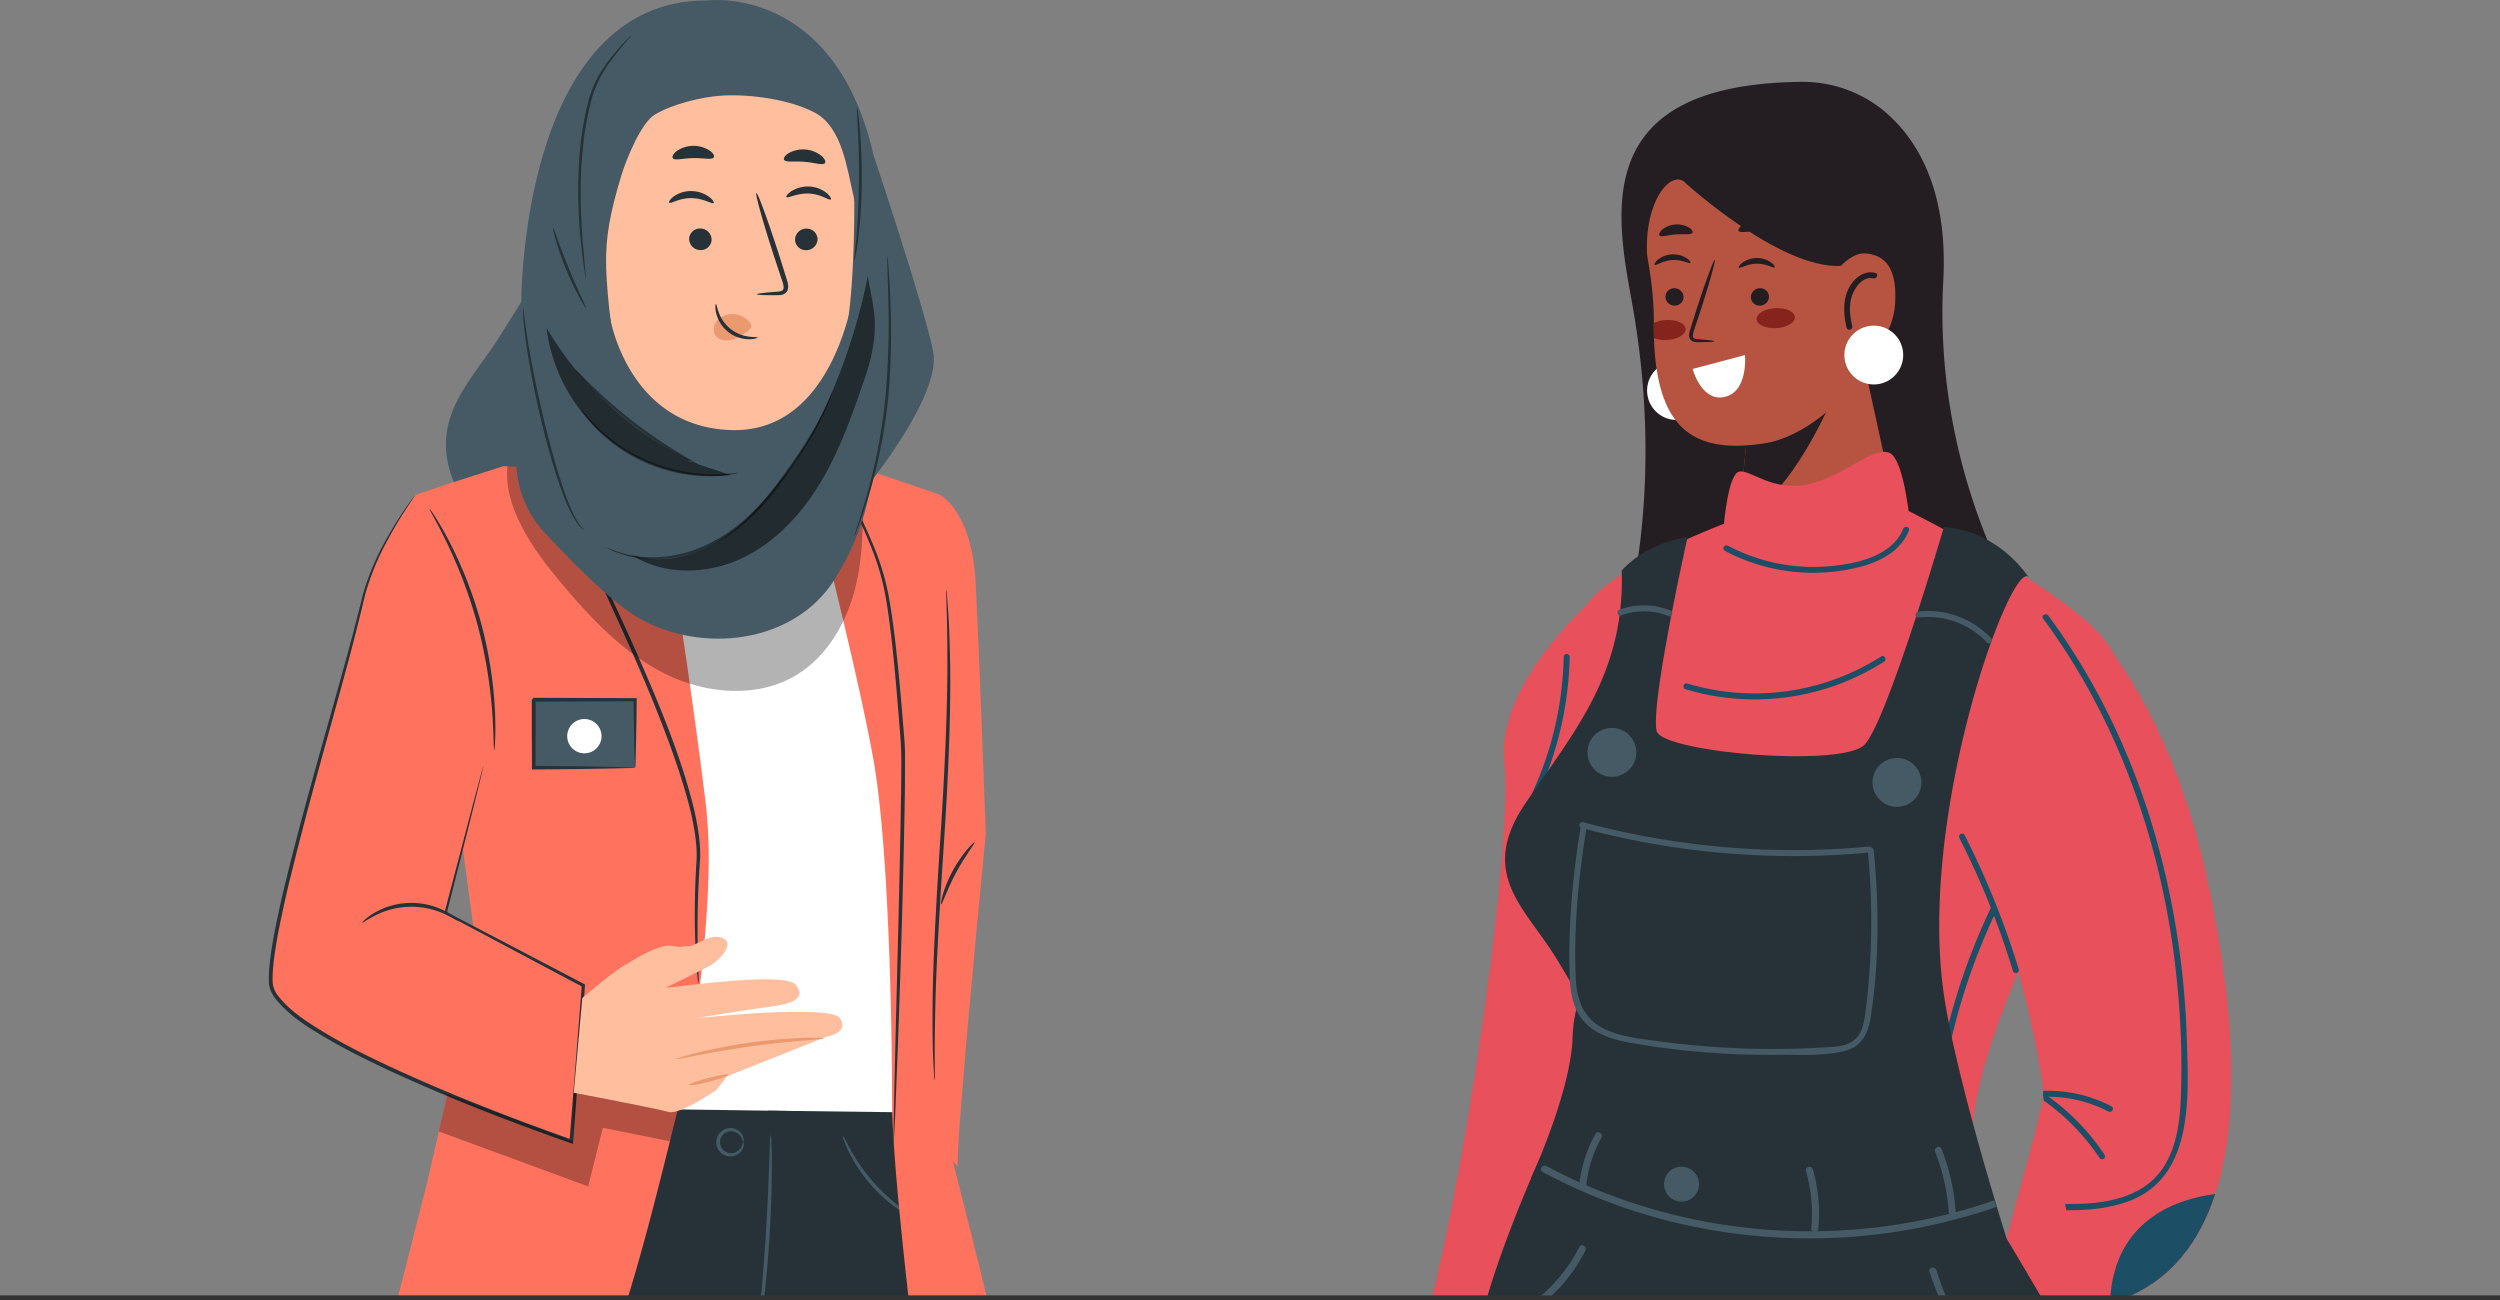 <svg id="Layer_1" data-name="Layer 1" xmlns="http://www.w3.org/2000/svg" viewBox="0 0 1190.66 619.32"><rect x="0" y="0" width="1190.66" height="619.32" fill="#808080" stroke="none"/><defs><style>.cls-1{fill:#263238;}.cls-2{fill:#fff;}.cls-3{fill:#455a64;}.cls-4{fill:#ff725e;}.cls-5{opacity:0.3;}.cls-6{fill:#ffbe9d;}.cls-7{fill:#eb996e;}.cls-8{opacity:0.52;}.cls-9{fill:#e8505b;}.cls-10{fill:#241e22;}.cls-11{fill:#1c4e66;}.cls-12{fill:#b75441;}.cls-13{fill:#86231d;}.cls-14{fill:#333;}</style></defs><path class="cls-1" d="M798,618.94h-24.9c.69-2.26,1.24-4.07,1.63-5.39,0-.18.11-.36.16-.54a2.72,2.72,0,0,1,.13-.37c0-.22.12-.44.19-.65l.21-.66c0-.1.06-.21.09-.31l21.78,7.68Z"/><path class="cls-1" d="M905.51,618.92l.56,0H894c2.62-.13,5.23-.18,7.82-.13C903.08,618.82,904.31,618.86,905.51,618.92Z"/><polygon class="cls-2" points="253.08 278.71 278.32 514.31 367.77 567.9 437.92 543.56 418.74 269.11 374.52 255.4 287.95 252.36 253.08 278.71"/><path class="cls-1" d="M381.88,529.2l-6.33,36-9.44,53.73H212.33c4-11.49,13.89-38.71,20.83-53.22A118.91,118.91,0,0,1,241.8,551c3.46-5.12,7.08-9.84,10.18-13.69.19-.25.39-.48.58-.72s.26-.32.37-.47a3.23,3.23,0,0,0,.25-.29c4.17-5.06,7.16-8.28,7.16-8.28l12.1.17h.85l.87,0,27.12.37h0l11.42.16,10.16.14H323l1.72,0h0l41.05.58h1.67Z"/><path class="cls-3" d="M354,543.91c-.31.11-.21-2.4-2.82-4.22a5.4,5.4,0,0,0-5-.51,5.21,5.21,0,0,0,.17,9.73,5.4,5.4,0,0,0,5-.68c2.55-1.92,2.37-4.42,2.68-4.32.1,0,.29.53.17,1.55a6,6,0,0,1-2.07,3.75,6.57,6.57,0,0,1-6.31,1.25,6.77,6.77,0,0,1-.22-12.81,6.56,6.56,0,0,1,6.35,1,6,6,0,0,1,2.2,3.68C354.29,543.37,354.12,543.91,354,543.91Z"/><path class="cls-1" d="M443.39,618.94H342l15.23-57.38L365.82,529h1.67l57.44.69h.77l.73,0,6.92.08L435,544.57l4.11,35.86S440.82,595.57,443.39,618.94Z"/><path class="cls-3" d="M367.6,555.38c0,3.6-.07,7.75-.18,12.3-.18,7.14-.53,15.25-1.09,23.86-.47,7.06-1.05,13.77-1.66,19.87a46.43,46.43,0,0,1-1.13,7.53H362a43.72,43.72,0,0,0,1-7.68c.53-6.1,1-12.79,1.51-19.83.59-8.93,1-17.33,1.34-24.63.18-4.22.31-8.07.44-11.45.15-4.35.29-8,.4-10.94a17.66,17.66,0,0,1,.34-4,20.16,20.16,0,0,1,.34,4C367.53,547,367.6,550.74,367.6,555.38Z"/><path class="cls-3" d="M436.2,580.61c-.09.18-2.89-1-7-3.71a72.81,72.81,0,0,1-25.05-28.54c-2.13-4.43-3-7.36-2.77-7.43.51-.26,4.88,11.16,14.7,22.22S436.52,580.13,436.2,580.61Z"/><path class="cls-4" d="M337.38,417.89c-.44,15.73-1.85,32.74-3.73,48.82-.73,6.28-1.54,12.43-2.38,18.29-.16,1.05-.31,2.1-.46,3.14-.74,5-1.52,9.7-2.29,14.13l-.21,1.13c-1.72,9.71-3.47,17.88-5.06,23.58,0,.14-.08.29-.11.44-.1.3-.18.62-.26,1s-.14.51-.22.77c-.74,2.78-1.62,6.21-2.61,10.17-.33,1.33-.68,2.71-1,4.14l0,.11c-4.92,19.68-12.22,49.29-20.34,75.38H189.2l14.13-55.24L209,538.87l3.85-17L213,521l.21-.93L227.57,457l-2-14.51-.19-1.52-4.93-36.59-.15-1.13-.15-1.11L197.8,235.74l18.36-6.2h0l25.59-8.63,4.12-1.4,15.48-5.21,1.21-.42,10.17-3.42s0,0,0,0l1.13-1.24,7.32-8,.09-.09.44-.47,7.59-8.32,0,0,.83-.91,4.93-5.4s1.89,5.38,4.61,13.39l.77,2.27c0,.09.06.17.08.25,1.65,4.87,3.52,10.5,5.44,16.41l.29.89c.1.28.18.54.26.8.54,1.67,1.09,3.36,1.63,5.05,2.77,8.75,5.48,17.62,7.49,25.06.32,1.13.61,2.24.89,3.3.64,2.54,1.2,4.84,1.61,6.84.28,1.36.58,2.89.88,4.56.09.34.14.7.21,1.06a.49.49,0,0,1,0,.14q.45,2.46.95,5.3.6,3.4,1.24,7.31c1.16,7,2.42,15.05,3.71,23.7,1.12,7.46,2.28,15.35,3.42,23.39,2.78,19.57,5.5,40,7.59,57.11A241.8,241.8,0,0,1,337.38,417.89Z"/><path class="cls-4" d="M197.8,235.74s-19.66,25.71-25.24,50.42c-9.42,41.73-45.8,155.64-43.64,182.31s143.14,75.09,143.14,75.09l5.77-74.26-65.58-34.57,18-70Z"/><path class="cls-1" d="M230.24,364.75A6.5,6.5,0,0,1,230,366c-.2.88-.48,2.06-.83,3.57l-3.39,13.78c-3,12.1-7.45,29.6-13,51.56l-.29-.67,65.67,34.4.45.23,0,.52c-1.72,22.55-3.63,47.64-5.66,74.27l-.09,1.14-1.08-.38c-27.62-9.72-57.37-21.06-87.34-35-9.85-4.64-19.51-9.42-28.69-14.79s-18.26-10.93-24.81-19.34a17.38,17.38,0,0,1-2-3.48,7.71,7.71,0,0,1-.6-2,6.5,6.5,0,0,1-.28-2,57.81,57.81,0,0,1,.28-7.7c.42-5.07,1.34-10,2.15-14.87,1.9-9.7,4-19.15,6.28-28.29,9.08-36.61,18.73-69.15,26.29-96.61,3.85-13.73,7.07-26.17,9.77-37.19a122.15,122.15,0,0,1,11.38-26.75,177.9,177.9,0,0,1,9.75-15.56c1.21-1.72,2.17-3,2.82-3.86a16.25,16.25,0,0,1,1.05-1.25s-.29.48-.89,1.36l-2.67,4c-2.29,3.5-5.67,8.69-9.43,15.7a123.28,123.28,0,0,0-11,26.67c-2.6,11-5.75,23.53-9.51,37.26-7.41,27.52-16.92,60.1-25.9,96.67q-3.39,13.69-6.2,28.21c-.79,4.85-1.69,9.74-2.1,14.7a56.08,56.08,0,0,0-.27,7.44,11.64,11.64,0,0,0,2.58,6.53c6.12,7.89,15.31,13.42,24.26,18.8,9.11,5.33,18.73,10.09,28.55,14.71,29.87,13.86,59.6,25.23,87.13,35l-1.16.76c2.11-26.62,4.09-51.7,5.87-74.25l.41.74L212,435.25l-.41-.22.12-.45,13.5-51.41,3.68-13.71c.42-1.5.75-2.66,1-3.53A6.36,6.36,0,0,1,230.24,364.75Z"/><path class="cls-4" d="M470.19,618.94h-37.4c-1.49-13.26-3.1-28.21-4.48-42.63-.06-.58-.11-1.18-.18-1.77-.88-9.42-1.67-18.57-2.25-26.8-.1-1.31-.18-2.59-.25-3.83,0-.42-.07-.82-.08-1.22v0c-.3-4.76-.52-9.15-.62-13-.06-1.82-.08-3.53-.08-5.09,0-5.2,0-11.55-.11-18.71-.24-20.78-.87-48.47-2.25-75.31-1.31-25.47-3.31-50.18-6.3-67.49-2.92-17-8.7-42.72-14.53-67.33-1.54-6.52-3.1-12.95-4.59-19.11-1.31-5.38-2.58-10.56-3.78-15.42-2.55-10.34-4.79-19.22-6.36-25.47-.1-.37-.19-.73-.29-1.07-.66-2.67-1.22-4.79-1.59-6.25s-.59-2.34-.59-2.34V203.74l1.9,2.79.17.22.43.65,6.88,10,3,1,18.79,6.35.94.32.14.05,1,.32,29.48,10s2.11,24.43,3.49,45.5h0c.67,10.27,1.18,19.74,1.18,25.18,0,8.87-2,65.64-3.78,117.82a2.18,2.18,0,0,0,0,.25c-.13,3.71-.25,7.4-.37,11-.5,14.23-1,27.8-1.38,39.62-.53,15.23-.94,27.51-1.15,34.45v.41h0c-.06,2.31-.11,4-.13,4.92v.56C445,521.32,461.48,581.41,470.19,618.94Z"/><path class="cls-4" d="M447.19,235.47s15.76,6.79,17.55,43.14,4.76,118.58,4.76,118.58S455,544.4,456.17,555.73h0l-22.82-26L435,501.9l2.91-209Z"/><path class="cls-1" d="M425.62,543.92a3,3,0,0,1-.07-.87c0-.67,0-1.5,0-2.52,0-2.37.08-5.62.14-9.71.19-8.59.47-20.75.81-35.7.71-30.14,1.92-71.78,2.67-117.77.06-5.74.14-11.43.09-17s-.59-11-1-16.45c-.87-10.81-1.73-21.23-2.74-31.14s-2.14-19.3-3.63-28a118.86,118.86,0,0,0-6.72-23.53A306.09,306.09,0,0,0,400.05,229c-1.95-3.59-3.5-6.44-4.64-8.52-.48-.89-.88-1.62-1.21-2.21a3.17,3.17,0,0,1-.36-.79,3.85,3.85,0,0,1,.52.69l1.37,2.12c1.18,1.89,2.88,4.69,4.95,8.37a274,274,0,0,1,15.69,32.12,119.18,119.18,0,0,1,7,23.74c1.56,8.76,2.75,18.18,3.81,28.1s1.95,20.35,2.85,31.17c.42,5.39,1.05,10.89,1,16.57s0,11.3-.07,17.06c-.75,46-2.18,87.64-3.22,117.78-.58,14.94-1.06,27.09-1.39,35.68-.21,4.09-.37,7.33-.49,9.7-.07,1-.12,1.84-.17,2.52A3.26,3.26,0,0,1,425.62,543.92Z"/><path class="cls-1" d="M332.63,468.47a14.12,14.12,0,0,1-.4-2.7c-.19-1.78-.42-4.41-.64-7.8-.42-6.78-.83-16.62-.63-28.77.09-6.08.35-12.74.81-19.87.29-7-1-14.54-2.71-22.32-3.76-15.53-9.74-32.14-16.58-49.31s-14.13-33.26-20.79-47.86c-3.24-7.33-6.76-14.14-8.88-21.08a185.32,185.32,0,0,1-4.7-19.36c-2.31-11.94-3.57-21.7-4.39-28.44-.39-3.37-.66-6-.81-7.78a15.15,15.15,0,0,1-.13-2.73,16.3,16.3,0,0,1,.5,2.69l1.15,7.73c1,6.7,2.49,16.41,5,28.28a189.45,189.45,0,0,0,4.88,19.15c2.11,6.72,5.68,13.51,9,20.83,6.75,14.57,14,30.68,21,47.88s12.82,33.91,16.53,49.62c1.67,7.88,2.94,15.51,2.57,22.81-.52,7.1-.85,13.73-1,19.79-.36,12.11-.15,21.93.05,28.71.12,3.25.22,5.84.29,7.8A15.69,15.69,0,0,1,332.63,468.47Z"/><path class="cls-1" d="M172.56,439.38c-.14-.14,1.77-2.29,5.72-4.62a35.05,35.05,0,0,1,34.38-.47c4,2.23,6,4.32,5.85,4.47s-2.41-1.46-6.43-3.3a37.89,37.89,0,0,0-33.18.45C174.93,437.87,172.75,439.62,172.56,439.38Z"/><g class="cls-5"><polygon points="208.97 538.88 280.12 565.04 287.13 537.12 318.99 543.56 323.28 527.43 273.28 520.42 272.78 543.56 213.07 521.03 208.97 538.88"/></g><path class="cls-6" d="M400.09,485c-4.49-7-68.93,0-68.93,0s24.71-4.17,32.4-5.13S386,477.33,378.94,469c-4.93-5.82-46.27-.26-61.89,1.47,4.67-2.27,13.61-6.73,20.48-10.17,4.23-2.11,11.92-10,7.81-12.86-4.74-3.32-10.55.63-15,2.62l-.92.41c-2,.17-4,.25-5.91.53l-3.87-.58c-6.41-1-20.5,8.33-24.67,10.89s-17.62,13.94-17.62,13.94l-4.09,45.18s39.65,7.53,45.1,9.14,23-10.58,23-10.58l4.91-6.41,4.89-1.92,42.69-17S404.58,492.07,400.09,485Z"/><path class="cls-7" d="M322.18,504.36c-.06-.23,3.73-1.48,10-3a244.93,244.93,0,0,1,24.75-4.75A249.62,249.62,0,0,1,382,494.33c6.45-.21,10.44-.05,10.45.19s-4,.57-10.37,1.12-15.23,1.4-24.93,2.76-18.43,3-24.73,4.19S322.25,504.62,322.18,504.36Z"/><path class="cls-7" d="M328,516.77c-.13-.49,4-2,9.23-3.35s9.57-2.06,9.7-1.57-4,2-9.23,3.35S328.17,517.26,328,516.77Z"/><path class="cls-1" d="M450.7,280.92a12.42,12.42,0,0,1,.3,2.36c.13,1.75.3,4,.5,6.81.46,5.9.77,14.47,1,25.07.39,21.18-.59,50.46-2.71,82.7s-3.94,61.41-4.34,82.56c-.24,10.58-.32,19.14-.24,25.05,0,2.81,0,5.07,0,6.82a10.71,10.71,0,0,1-.13,2.38,12.28,12.28,0,0,1-.24-2.37c-.09-1.75-.2-4-.34-6.81-.3-5.92-.42-14.49-.35-25.09.07-21.19,1.7-50.43,3.81-82.66s3.31-61.42,3.25-82.57c0-10.58-.15-19.14-.38-25.05-.07-2.81-.12-5.07-.16-6.82A11.52,11.52,0,0,1,450.7,280.92Z"/><path class="cls-1" d="M235.39,357.38c-.13,0-.23-1.69-.31-4.74s-.23-7.46-.61-12.89a226,226,0,0,0-6.95-41.84,225.93,225.93,0,0,0-14.86-39.75c-2.38-4.89-4.42-8.8-5.9-11.47s-2.22-4.19-2.11-4.26,1.07,1.32,2.73,3.9,3.9,6.4,6.44,11.24a197.85,197.85,0,0,1,15.48,39.86,198.17,198.17,0,0,1,6.48,42.25c.21,5.47.2,9.91,0,13A24.88,24.88,0,0,1,235.39,357.38Z"/><path class="cls-1" d="M448.2,430.72c-.45-.09,1-7.74,5.58-16.09s10.09-13.81,10.42-13.48-4.42,6.2-8.8,14.36S448.74,430.87,448.2,430.72Z"/><rect class="cls-3" x="254.18" y="333.25" width="48.28" height="32.37"/><path class="cls-1" d="M302.46,365.62a17.79,17.79,0,0,1-.16-2.43c-.05-1.76-.11-3.94-.19-6.58-.09-5.88-.22-13.81-.38-23.36l.73.74-48.28.18c-.2.2,1.75-1.74.92-.92h0v8.52c0,2.81,0,5.57,0,8.28,0,5.41,0,10.61-.05,15.56l-.85-.84c14,.07,26,.25,34.54.41l10,.23a32.3,32.3,0,0,1,3.72.2,20,20,0,0,1-3.36.2l-9.83.23c-8.49.16-20.68.35-35.09.42h-.84v-.85c0-4.95,0-10.15-.06-15.56,0-2.71,0-5.47,0-8.28v-8.52h0l.92-.92,48.28.18h.75v.74c-.08,10-.25,18.21-.39,23.81-.07,2.59-.13,4.71-.18,6.43A9.17,9.17,0,0,1,302.46,365.62Z"/><path class="cls-2" d="M286.49,350.61a8.17,8.17,0,1,1-8.17-8.17A8.17,8.17,0,0,1,286.49,350.61Z"/><g class="cls-5"><path d="M410.36,225.26c-26.62,10.85-53.71,21.82-82.33,24.49s-60.18-8.47-80.45-28.85h-5.79c-2.67,20.19,12.27,41.07,25.37,56.66,14.14,16.82,29.59,33.28,49.22,43.15s44.36,12.12,63.11.66c15.1-9.22,24.33-26,28.3-43.25S411.07,242.94,410.36,225.26Z"/></g><path class="cls-3" d="M444.45,167.54c-3.89-20.27-28.33-93.37-28.33-93.37C397.49-7.6,337.07.2,337.07.2c-89.32-.52-88.79,143.59-88.79,143.59l-9.23,14.7c-12.93,21.56-35.74,40-22.89,71.06L239.82,222l174.63,7.78S448.34,187.81,444.45,167.54Z"/><path class="cls-6" d="M287.24,41.24,340,20l13.8,1.54c31.05,0,52.7,36.78,53,61.92.35,27.93-.39,59.37-4.73,80-8.73,41.44-41,45.15-41,45.15s.38,11.32.71,25.22A43.86,43.86,0,0,1,317,278.7h0A43.87,43.87,0,0,1,274,235l-.67-179.52A14.71,14.71,0,0,1,287.24,41.24Z"/><path class="cls-1" d="M389.37,114a5.38,5.38,0,0,1-5.44,5.15,5.13,5.13,0,0,1-5.28-5.11,5.37,5.37,0,0,1,5.43-5.15A5.14,5.14,0,0,1,389.37,114Z"/><path class="cls-1" d="M395.68,95c-.7.67-4.61-2.54-10.37-2.81s-10.14,2.39-10.73,1.66c-.29-.33.45-1.56,2.36-2.81a14.72,14.72,0,0,1,8.63-2.19A14.13,14.13,0,0,1,393.78,92C395.48,93.44,396,94.73,395.68,95Z"/><path class="cls-1" d="M360.47,140.16c0-.33,3.6-.77,9.45-1.22,1.48-.08,2.89-.3,3.19-1.3s-.14-2.66-.77-4.41q-1.8-5.44-3.79-11.43c-5.25-16.26-9-29.6-8.31-29.81s5.44,12.81,10.69,29.07l3.61,11.49c.47,1.7,1.33,3.65.47,5.82a3.7,3.7,0,0,1-2.53,2,10.18,10.18,0,0,1-2.52.22C364.1,140.64,360.48,140.49,360.47,140.16Z"/><path class="cls-7" d="M361,208.58s-28.19.4-55.2-17.73c0,0,13.46,29.7,55.46,27.89Z"/><path class="cls-7" d="M357.34,153.93a10.42,10.42,0,0,0-9.12-4.33,9.53,9.53,0,0,0-6.73,3.19,6,6,0,0,0-.8,6.85c1.45,2.26,4.67,2.93,7.46,2.29s5.25-2.34,7.59-4a6.38,6.38,0,0,0,1.73-1.62,1.93,1.93,0,0,0,.1-2.15Z"/><path class="cls-1" d="M392.89,77.68c-1.08,1.26-5-.3-9.75-.6-4.77-.47-8.87.43-9.73-1-.37-.69.33-2,2.16-3.12a14.12,14.12,0,0,1,15.69,1.28C392.88,75.69,393.37,77.06,392.89,77.68Z"/><path class="cls-1" d="M328.22,113.61a5.35,5.35,0,0,0,5.1,5.48,5.13,5.13,0,0,0,5.59-4.76,5.35,5.35,0,0,0-5.1-5.48A5.12,5.12,0,0,0,328.22,113.61Z"/><path class="cls-1" d="M318.75,96.52c.65.71,4.75-2.24,10.53-2.16s10,3,10.6,2.33c.31-.31-.36-1.58-2.18-2.94A14.73,14.73,0,0,0,329.22,91a14.14,14.14,0,0,0-8.39,2.59C319,95,318.42,96.2,318.75,96.52Z"/><path class="cls-1" d="M320.43,75.32c1,1.32,5,0,9.78,0,4.78-.17,8.82,1,9.76-.37.42-.66-.2-2-2-3.24a14.17,14.17,0,0,0-15.75.28C320.56,73.33,320,74.67,320.43,75.32Z"/><path class="cls-3" d="M406.85,137.69s-8.63,68.2-58,67.15-58.16-52.91-58.16-52.91l-34.93-13.58-9.5,74.31a50.77,50.77,0,0,0,13.13,41c13.46,14.52,32.45,33.68,45.08,40.8,30.1,17,72.39,11.82,91.85-16.74a120.93,120.93,0,0,0,15.55-33.87c.63-2.75,13.76-54.6,13.76-54.6Z"/><path class="cls-3" d="M262.56,64.35c-5.82,31.33.16,94.63,35.18,118.57-5.7-12.55-8.71-42.23-9.06-55.8-.37-14,1.86-25.7,7.24-43.54,2.12-7,9.21-24.89,15.87-28.94,8.3-5.06,22.58-8.59,32.58-9.14,13.43-.72,32.18,2,43.74,8.17,13.11,7,15.32,27,18.54,40.38s2.32,27.27,1.4,40.94l7.09-46.13S409.52,8.08,341.5,5C286.75,2.46,264.42,64.2,264.42,64.2Z"/><path class="cls-1" d="M406.85,255.4a4.93,4.93,0,0,0,.58-1.25c.43-1.09.89-2.3,1.43-3.69,1.24-3.2,2.84-7.9,4.66-13.76a244.9,244.9,0,0,0,9.47-47,347.26,347.26,0,0,0,1-47.92c-.27-6.13-.55-11.08-.82-14.5-.13-1.48-.24-2.77-.33-3.93a5.09,5.09,0,0,0-.21-1.37,6.23,6.23,0,0,0-.06,1.38c0,1.17.05,2.47.08,3.95.11,3.87.25,8.73.41,14.5a402,402,0,0,1-1.39,47.75,271.3,271.3,0,0,1-9,46.84c-1.71,5.87-3.17,10.61-4.26,13.85l-1.19,3.76A6.21,6.21,0,0,0,406.85,255.4Z"/><path class="cls-1" d="M288.68,260.62a6,6,0,0,0,1.28.76,36.45,36.45,0,0,0,3.89,1.79,48.82,48.82,0,0,0,15.42,3.12,59.27,59.27,0,0,0,23-3.7,76.31,76.31,0,0,0,24.23-15.1c7.6-6.78,13.53-14.57,18.53-21.73s9.34-13.82,12.62-19.59a114.74,114.74,0,0,0,6.91-14.12c.66-1.74,1.15-3.09,1.41-4a5.7,5.7,0,0,0,.37-1.45c-.11,0-.77,1.9-2.26,5.28a136.08,136.08,0,0,1-7.24,13.85c-3.37,5.68-7.69,12.26-12.81,19.35s-10.92,14.75-18.42,21.46a76.66,76.66,0,0,1-23.77,14.94,59.91,59.91,0,0,1-22.57,3.91A51.3,51.3,0,0,1,294,262.68C290.55,261.47,288.74,260.49,288.68,260.62Z"/><path class="cls-1" d="M276.83,195.17a17,17,0,0,0,1.85,2.79,56.49,56.49,0,0,0,6,6.9,72.77,72.77,0,0,0,10.45,8.67,76.59,76.59,0,0,0,30.68,12.29,73.4,73.4,0,0,0,13.54,1,57.41,57.41,0,0,0,9.09-.87,16.31,16.31,0,0,0,3.27-.74c-.05-.28-4.73.68-12.37.67a79.59,79.59,0,0,1-54-21.64C279.78,198.93,277.06,195,276.83,195.17Z"/><path class="cls-1" d="M274.08,176.13a12.21,12.21,0,0,0,1.79,2.33c1.21,1.45,3.05,3.47,5.38,5.9a185.59,185.59,0,0,0,19.66,17.56,184.55,184.55,0,0,0,21.95,14.58c2.94,1.65,5.36,2.92,7.07,3.72a12.7,12.7,0,0,0,2.7,1.14,12.83,12.83,0,0,0-2.46-1.6l-6.83-4.07a240.13,240.13,0,0,1-21.62-14.82,241.24,241.24,0,0,1-19.8-17.17l-5.67-5.59A12.57,12.57,0,0,0,274.08,176.13Z"/><path class="cls-1" d="M249.3,146.77a3.61,3.61,0,0,0-.11,1.13c0,.74,0,1.83.06,3.24.14,2.8.55,6.85,1.25,11.82,1.41,9.93,3.93,23.57,7.54,38.44s7.63,28.18,11.49,37.48a51.62,51.62,0,0,0,5.56,10.54,11.62,11.62,0,0,0,2.24,2.37,3.59,3.59,0,0,0,1,.56,16.61,16.61,0,0,1-2.81-3.23,58.51,58.51,0,0,1-5.11-10.59c-3.61-9.31-7.49-22.6-11.07-37.44s-6.27-28.41-7.9-38.27c-.82-4.94-1.36-8.95-1.67-11.73S249.4,146.77,249.3,146.77Z"/><path class="cls-1" d="M408.16,51.19a12.36,12.36,0,0,0,0,2.89c.13,2.38.28,5,.44,7.83.32,6.62.63,15.76.48,25.86s-.66,19.25-1.25,25.84c-.29,2.84-.56,5.42-.8,7.8a12.65,12.65,0,0,0-.22,2.88,11.75,11.75,0,0,0,.73-2.8c.36-1.83.81-4.48,1.22-7.78a236.25,236.25,0,0,0,1.64-25.92c.16-10.14-.3-19.32-.86-25.94-.3-3.31-.59-6-.87-7.82A11.1,11.1,0,0,0,408.16,51.19Z"/><path class="cls-1" d="M278.94,132.63a4.15,4.15,0,0,0,0-1.25c-.09-1.07-.19-2.24-.3-3.56-.31-3.56-.69-7.93-1.14-13.08-.81-11-1.65-26.37,0-43.17a152.16,152.16,0,0,1,4-23.39,54.31,54.31,0,0,1,8.11-17.4c3.17-4.51,6.09-7.92,8.07-10.3l2.29-2.74c.51-.64.77-1,.73-1a4.77,4.77,0,0,0-.93.84l-2.48,2.58a115.71,115.71,0,0,0-8.45,10.1,53.63,53.63,0,0,0-8.52,17.61,144.86,144.86,0,0,0-4.11,23.59,226.56,226.56,0,0,0,.42,43.38c.54,5.53,1.12,10,1.55,13.06.21,1.31.39,2.47.56,3.53A4.63,4.63,0,0,0,278.94,132.63Z"/><path class="cls-1" d="M263.38,108.5c-.17,0,.3,2.33,1.35,5.94a145.58,145.58,0,0,0,11.17,27.15c1.79,3.31,3.05,5.26,3.21,5.18s-.81-2.2-2.38-5.6-3.7-8.1-5.87-13.38-4-10.12-5.23-13.64S263.56,108.45,263.38,108.5Z"/><path class="cls-8" d="M328.55,219.29l-1.11.16,20.62,6.81a80.43,80.43,0,0,1-87.77-70.06A162.43,162.43,0,0,0,328.55,219.29Z"/><path class="cls-8" d="M344.88,255.89c12.73-8.71,22.41-21.1,31.61-33.48,18-24.25,31-61.31,36.84-90.95,1.51,12.19,7.09,22.42-.81,46.74-5.85,17.19-11.76,34.52-20.92,50.2s-21.92,29.8-38.36,37.53-36.86,8.24-52.21-1.48C315.71,269.18,332.14,264.59,344.88,255.89Z"/><path class="cls-1" d="M360.79,160.73c0,.21-1.53.88-4.26.84a16.27,16.27,0,0,1-15.46-12.47c-.61-2.66-.3-4.34-.08-4.34s.45,1.6,1.33,4a17.49,17.49,0,0,0,14.32,11.55C359.13,160.63,360.74,160.45,360.79,160.73Z"/><path class="cls-9" d="M754.81,289.06s-42.58,38.81-38.37,74.11S699.8,547.7,681.75,618.94l75.56-4C808.74,534.4,754.81,289.06,754.81,289.06Z"/><path class="cls-10" d="M857.23,39a61,61,0,0,1,38.28,12.43c15.45,12,32.52,36.09,30,82.3-5.87,109.44,54.11,183.16,54.11,183.16l-209.37-7.65s24.94-66.9,6.87-165.91C769.37,100.67,758.08,40.25,857.23,39Z"/><path class="cls-2" d="M812.46,186a14,14,0,1,1-14-14A14,14,0,0,1,812.46,186Z"/><path class="cls-9" d="M939.62,596.54a141.56,141.56,0,0,1-17.49,8.36c-1,.41-2,.82-3.1,1.25-4.25,1.64-9.09,3.37-14.46,5a208.3,208.3,0,0,1-37,7.78H822.52A188.56,188.56,0,0,1,754.33,597l-2.94-1.63c-2.09-1.19-4.19-2.41-6.29-3.7a228.07,228.07,0,0,1-20.82-14.44l5.7-16,3.38-9.53a.14.14,0,0,1,0-.06l.88-2.48v0l8.79-24.74a.43.43,0,0,0,0-.11l.37-1,2.07-5.82,27-.21,3.92,0,6.57,0h1.06l24.61-.2,5.17,0,19.41-.15h2.92l85.95-.67,3,0L933,516s.74,11.22,1.92,26.89c.61,8,1.33,17.06,2.13,26.44a2.09,2.09,0,0,1,0,.25c.1,1,.18,2,.26,2.91s.18,2.08.28,3.13.19,2.27.3,3.4c.44,5,.91,9.92,1.4,14.73C939.42,594.67,939.52,595.61,939.62,596.54Z"/><path class="cls-9" d="M978.52,423.38c-18.11,39.92-36.29,81.92-38.9,112-1.1,12.54-27.16,16.83-60,16.2-59.25-1.16-140.59-18.35-137.13-32a394.93,394.93,0,0,0,10.78-63.33c7-80.71-14.24-131.89-1-162.66,6.18-14.38,31.93-28.34,54.14-38.08,18.66-8.17,34.79-13.38,34.79-13.38l58.92-3.2s86,41.47,104.12,68.48C1024,336.87,1002.85,369.76,978.52,423.38Z"/><path class="cls-11" d="M744.73,312.8A162.11,162.11,0,0,1,726.12,385c-.85,1.62,1.61,3.07,2.46,1.44a165.27,165.27,0,0,0,19-73.64,1.43,1.43,0,0,0-2.85,0Z"/><path class="cls-11" d="M802.81,328.29a114.72,114.72,0,0,0,94.5-13.16c1.54-1,.11-3.46-1.44-2.46a111.9,111.9,0,0,1-92.3,12.87c-1.76-.53-2.51,2.22-.76,2.75Z"/><path class="cls-11" d="M754.36,469a195.52,195.52,0,0,0,115.82,6.31c1.84-.47,1.06-3.32-.79-2.86a192.63,192.63,0,0,1-114.24-6.3c-1.79-.67-2.56,2.19-.79,2.85Z"/><path class="cls-11" d="M963.35,404.46a304.9,304.9,0,0,0-43.33,128c-.19,1.9,2.76,1.88,3,0A301.52,301.52,0,0,1,965.9,406c1-1.62-1.56-3.11-2.55-1.49Z"/><path class="cls-9" d="M752.24,327.48s3,21.13-21.66,49.67c-29.82,34.46,14.55,72.11,24.18,83S752.24,327.48,752.24,327.48Z"/><path class="cls-1" d="M803.73,255.77S785.92,335.32,789,348.15c2.42,10.19,88.52,17.58,99.06,6.47C898.86,343.21,925.81,251,925.81,251s23.26,0,40.32,23.83c-8.27-8.48-52.94,112.47-40.32,198.89,6.15,42.08,31.1,120.07,31.1,120.07A739.76,739.76,0,0,1,729.24,561s18.68-40.55,19.68-66.18,8.78-10.66-6.55-36.53S703,416.86,726.9,382s47-61.94,45.46-110.35C781,262.74,790.73,258.11,803.73,255.77Z"/><path class="cls-3" d="M913.68,294.11A38.7,38.7,0,0,1,946.34,306c1.27,1.33,3.28-.69,2-2a41.37,41.37,0,0,0-34.68-12.74c-1.81.2-1.83,3.05,0,2.85Z"/><path class="cls-3" d="M772.08,293.11a31.33,31.33,0,0,1,22.65.36c1.71.67,2.45-2.09.76-2.75a33.74,33.74,0,0,0-24.17-.36c-1.72.61-1,3.37.76,2.75Z"/><path class="cls-3" d="M753.17,394.3a387.24,387.24,0,0,0,137,11.74c1.82-.17,1.83-3,0-2.85a384.84,384.84,0,0,1-136.26-11.64,1.43,1.43,0,0,0-.76,2.75Z"/><path class="cls-3" d="M889.54,405a342.9,342.9,0,0,1,.51,61.88c-.42,5.08-.93,10.16-1.62,15.21s-1.52,10.61-5.94,13.71c-4,2.79-9.3,2.78-14,3.06-5.27.31-10.54.53-15.82.63a403.28,403.28,0,0,1-63.75-3.72c-8.35-1.16-17.36-2.07-25-5.82-9.62-4.68-12.93-13.62-13.42-23.83-1.12-23.69,1.27-47.94,5-71.3.29-1.8-2.46-2.57-2.75-.76-3.74,23.19-5.94,47-5.19,70.48.26,8.39,1.67,17.21,8.05,23.24,5.81,5.49,13.92,7.65,21.57,9a379,379,0,0,0,69.89,5.6c10.2-.07,21.68.65,31.64-1.87,8.09-2.05,11.11-8.61,12.28-16.3,4-26.08,4-53,1.4-79.25-.18-1.81-3-1.83-2.85,0Z"/><path class="cls-3" d="M915.09,372.59A11.63,11.63,0,1,1,903.46,361,11.63,11.63,0,0,1,915.09,372.59Z"/><path class="cls-3" d="M779.32,358.33a11.63,11.63,0,1,1-11.63-11.63A11.63,11.63,0,0,1,779.32,358.33Z"/><path class="cls-12" d="M904.17,248.52s-37,34.33-76.88,7.58l2.24-23L832,208l1.71-17.57,50.26-34.48Z"/><path class="cls-10" d="M874.7,185.26c-18.9,44.59-39.31,61.47-46.46,61.06L832,208Z"/><path class="cls-9" d="M821.06,249.41s2-23.54,7.18-24.79,15.77,9.58,32.52,6.14,31.93-18.6,39.26-15,9.91,36.15,9.91,36.15-23.51,26.61-55.06,23.65S821.06,249.41,821.06,249.41Z"/><path class="cls-11" d="M821.5,262.35a89.48,89.48,0,0,0,51.43,9.95c13.51-1.49,30.61-5.65,36.22-19.64.68-1.71-2.08-2.45-2.75-.76-5.59,14-25.15,17.24-38.29,18a86.91,86.91,0,0,1-45.17-10c-1.63-.85-3.07,1.61-1.44,2.46Z"/><path class="cls-12" d="M899.62,142.56c-3.56,17.68-8,23.79-19.32,41.64-10.12,15.93-29,25.14-38.9,26.77-36,5.94-54.09-7.33-53.75-56.86.22-30.76-9.64-47.08-2.87-59.52h0c.48-.59,1-1.16,1.44-1.72a69.06,69.06,0,0,1,45.92-23.31C920.15,61.31,904.73,117.18,899.62,142.56Z"/><path class="cls-13" d="M854.86,151c.15,2.63-3.82,5-8.86,5.27s-9.24-1.61-9.39-4.24,3.82-5,8.86-5.27S854.72,148.41,854.86,151Z"/><path class="cls-13" d="M802.8,156.65c.15,2.64-3.82,5-8.85,5.27a14.5,14.5,0,0,1-6.22-.89c-.07-2.23-.09-4.53-.08-6.92v-.28a15.1,15.1,0,0,1,5.76-1.41C798.45,152.14,802.65,154,802.8,156.65Z"/><path class="cls-10" d="M895.52,73.34C866.11,55,814.07,43.85,781.17,84.21c-10.88,16.63,3.89,48.63,3.29,37.34C783,95,796.41,80.26,802.81,87.21c0,0,48.33,44.15,77.17,39.05,0,0,7.63,21.24,24.67,26.25C913.65,127,911.49,95.39,895.52,73.34Z"/><path class="cls-12" d="M865.9,158.45a22,22,0,0,1,1.62-19.14c4.35-7.56,12.52-19.26,21-18.59,12.52,1,14.64,11.95,14.08,23.27s-7.1,26.48-22.73,25C872.08,168.26,868,163.55,865.9,158.45Z"/><path class="cls-2" d="M906.42,169.1a14,14,0,1,1-14-14A14,14,0,0,1,906.42,169.1Z"/><path class="cls-10" d="M882.15,155.36c-1-4.54-1.67-9.32-.32-13.87,1.21-4.06,5.14-10.13,10.32-8.89,1.74.42,2.69-2.22.94-2.64-5-1.2-9.39,2-11.94,6.2-3.68,6-3.16,13.15-1.75,19.75a1.4,1.4,0,0,0,2.75-.55Z"/><path class="cls-1" d="M972.91,618.94h-265c.69-2.26,1.24-4.07,1.63-5.39,0-.18.11-.36.16-.54a2.72,2.72,0,0,1,.13-.37c.05-.22.12-.44.19-.65l.21-.66a1.81,1.81,0,0,0,.09-.31c.68-2.11,1.37-4.18,2.06-6.23,6.14-18.09,12.75-34.18,16.88-43.8h0c.07-.15.14-.31.19-.44l.25-.57c.48-1.13.92-2.15,1.34-3.08.14-.33.29-.65.43-1a2.92,2.92,0,0,1,.19-.44c1-2.2,1.59-3.52,1.71-3.81a.14.14,0,0,1,0-.06,188.85,188.85,0,0,0,19.43,8l3.21,1.12c2.62.91,5.45,1.85,8.49,2.8a328.6,328.6,0,0,0,65.63,13.15c10.35,1,21.34,1.57,32.86,1.53,1.12,0,2.25,0,3.38,0a320.32,320.32,0,0,0,61.14-6.74l1.74-.36h0c.51-.13,1-.24,1.51-.35,1.89-.41,3.76-.84,5.67-1.32h0a3.26,3.26,0,0,0,.6-.14c.84-.19,1.69-.4,2.54-.61l1.21,1.41c.65.79,1.55,1.86,2.65,3.23.08.11.18.23.29.36.66.84,1.41,1.78,2.19,2.8,2.71,3.48,6.09,8,9.75,13.37A251.51,251.51,0,0,1,972.91,618.94Z"/><path class="cls-3" d="M949.84,571.66c-69.44,24.25-148.31,18.47-213.32-16.31-1.9-1-3.77,1.78-1.86,2.8a264.58,264.58,0,0,0,49,20.29,273.12,273.12,0,0,0,167-3.56C950.41,573.81,950.11,572.74,949.84,571.66Z"/><path class="cls-3" d="M762.7,541.87a58.74,58.74,0,0,0-7.18,22.4c-.24,2.14-3.6,2-3.36-.19A63.42,63.42,0,0,1,759.89,540c1.06-1.89,3.87,0,2.81,1.86Z"/><path class="cls-3" d="M924.64,547.13a98.78,98.78,0,0,1,6.8,30.28c.14,2.15-3.23,2-3.37-.19a93.09,93.09,0,0,0-6.43-28.55c-.8-2,2.2-3.55,3-1.54Z"/><path class="cls-3" d="M863.42,557A75.22,75.22,0,0,1,866,585.28c-.21,2.15-3.57,2-3.36-.18a72.91,72.91,0,0,0-2.54-27.41c-.61-2.09,2.69-2.79,3.29-.72Z"/><path class="cls-3" d="M809.16,564.43a8.32,8.32,0,1,1-7.85-8.77A8.32,8.32,0,0,1,809.16,564.43Z"/><path class="cls-3" d="M926.69,617.27q.3.84.66,1.65a0,0,0,0,0,0,0h-3.59a.43.43,0,0,1,0-.13c-.35-.85-.68-1.69-1-2.53-1.32-3.42-2.54-6.82-3.67-10.13-.07-.16-.12-.34-.18-.51-.7-2,2.57-2.74,3.28-.74l0,0C923.51,608.93,925,613.09,926.69,617.27Z"/><path class="cls-3" d="M755.05,595.67c-.23.45-.47.91-.72,1.35A79,79,0,0,1,737,618.94h-5.22l.31-.24a77.16,77.16,0,0,0,19.31-23.31c.29-.51.57-1,.85-1.57C753.23,591.89,756,593.76,755.05,595.67Z"/><path class="cls-9" d="M1051.42,419.71c-11.55-54.28-31.22-89.07-44.4-107.57l0,0a124.62,124.62,0,0,0-13.33-16.2l-.11-.09-.11-.11a61.53,61.53,0,0,0-11.09,7.1c-.75.6-1.48,1.2-2.19,1.84a65.49,65.49,0,0,0-5.55,5.38,76.51,76.51,0,0,0-5.42,6.48C946.86,346,941.27,391,940,406.51c-.31,3.46-.37,5.45-.37,5.45s4.12,7.75,9.2,19.09l1.57,3.55A303,303,0,0,1,961.16,463s0,0,0,0h0c3.62,11.43,12.27,49.42,11.92,58.71.32,3.91-10.33,41.34-17.38,68.15l17.2,29.07h37.41c23.32-8.74,37.17-27.1,44.7-50.25C1069.17,525.28,1061.07,465,1051.42,419.71Z"/><path class="cls-11" d="M1041.53,495.92a398.73,398.73,0,0,0-15.77-100.5c-10.83-36.65-27.53-71.49-50.24-102.27-1.08-1.46-3.56,0-2.46,1.44,39,52.81,59.59,117.06,64.59,182.15a388.11,388.11,0,0,1,.95,47.5c-.73,15.85-4.12,33.07-18.81,41.87-10.76,6.45-23.71,7.45-36.2,7.29.16,1,.32,2,.47,3,9.76.06,19.53-.76,28.62-3.88C1044.64,561.5,1042.39,523.6,1041.53,495.92Z"/><path class="cls-11" d="M1055,568.69c-7.53,23.15-21.38,41.51-44.7,50.25H1005C1007.19,579.85,1038.41,570.76,1055,568.69Z"/><path class="cls-11" d="M933.2,399.14a391.86,391.86,0,0,1,25.5,63.31c.53,1.75,3.29,1,2.75-.76a397.23,397.23,0,0,0-25.79-64c-.83-1.64-3.29-.2-2.46,1.44Z"/><path class="cls-11" d="M1002.34,550a106.85,106.85,0,0,0-29.24-29.48c0,.4,0,.79,0,1.19.07.82.15,1.63.22,2.45a103.56,103.56,0,0,1,26.57,27.28C1000.89,553,1003.36,551.54,1002.34,550Z"/><path class="cls-11" d="M1005.6,526.9a65.15,65.15,0,0,0-32.49-7.36c0,.73,0,1.45,0,2.18l.06.67a62.07,62.07,0,0,1,31,7C1005.79,530.21,1007.23,527.75,1005.6,526.9Z"/><path class="cls-10" d="M793.18,141.39a4.32,4.32,0,0,0,4.38,4.15,4.14,4.14,0,0,0,4.27-4.12,4.34,4.34,0,0,0-4.39-4.15A4.13,4.13,0,0,0,793.18,141.39Z"/><path class="cls-10" d="M788.08,126.13c.57.54,3.72-2,8.37-2.27s8.18,1.93,8.66,1.34c.23-.27-.36-1.26-1.9-2.27a12,12,0,0,0-7-1.77,11.46,11.46,0,0,0-6.62,2.52C788.24,124.85,787.81,125.89,788.08,126.13Z"/><path class="cls-10" d="M816.49,162.53c0-.26-2.91-.61-7.62-1-1.2-.06-2.33-.24-2.57-1s.11-2.15.61-3.56c1-2.93,2-6,3.06-9.22,4.23-13.12,7.24-23.89,6.71-24s-4.4,10.33-8.63,23.45c-1,3.24-2,6.32-2.91,9.27-.38,1.37-1.07,2.94-.38,4.69a3,3,0,0,0,2,1.64,8.46,8.46,0,0,0,2,.18C813.56,162.93,816.49,162.8,816.49,162.53Z"/><path class="cls-10" d="M790.33,112.13c.87,1,4-.24,7.87-.49s7.16.36,7.85-.79c.3-.55-.26-1.58-1.74-2.51a11.41,11.41,0,0,0-12.66,1C790.34,110.52,790,111.63,790.33,112.13Z"/><path class="cls-10" d="M842.51,141.12a4.32,4.32,0,0,1-4.12,4.42,4.14,4.14,0,0,1-4.51-3.84,4.35,4.35,0,0,1,4.12-4.43A4.15,4.15,0,0,1,842.51,141.12Z"/><path class="cls-10" d="M845.19,127.33c-.53.57-3.84-1.81-8.5-1.74s-8,2.44-8.55,1.88c-.25-.25.28-1.28,1.76-2.38a11.8,11.8,0,0,1,6.83-2.2A11.41,11.41,0,0,1,843.5,125C845,126.06,845.45,127.08,845.19,127.33Z"/><path class="cls-10" d="M843.83,110.23c-.81,1.06-4,0-7.89,0s-7.11.8-7.88-.29c-.34-.53.17-1.6,1.58-2.62a11.44,11.44,0,0,1,12.7.23C843.72,108.62,844.18,109.71,843.83,110.23Z"/><path class="cls-2" d="M806.13,175.72s8.4-2.27,24.94-6.62c0,0,1.72,18.26-10.53,20.1C810.14,190.76,806.13,175.72,806.13,175.72Z"/><rect class="cls-14" y="616.94" width="1190.66" height="2.38"/></svg>